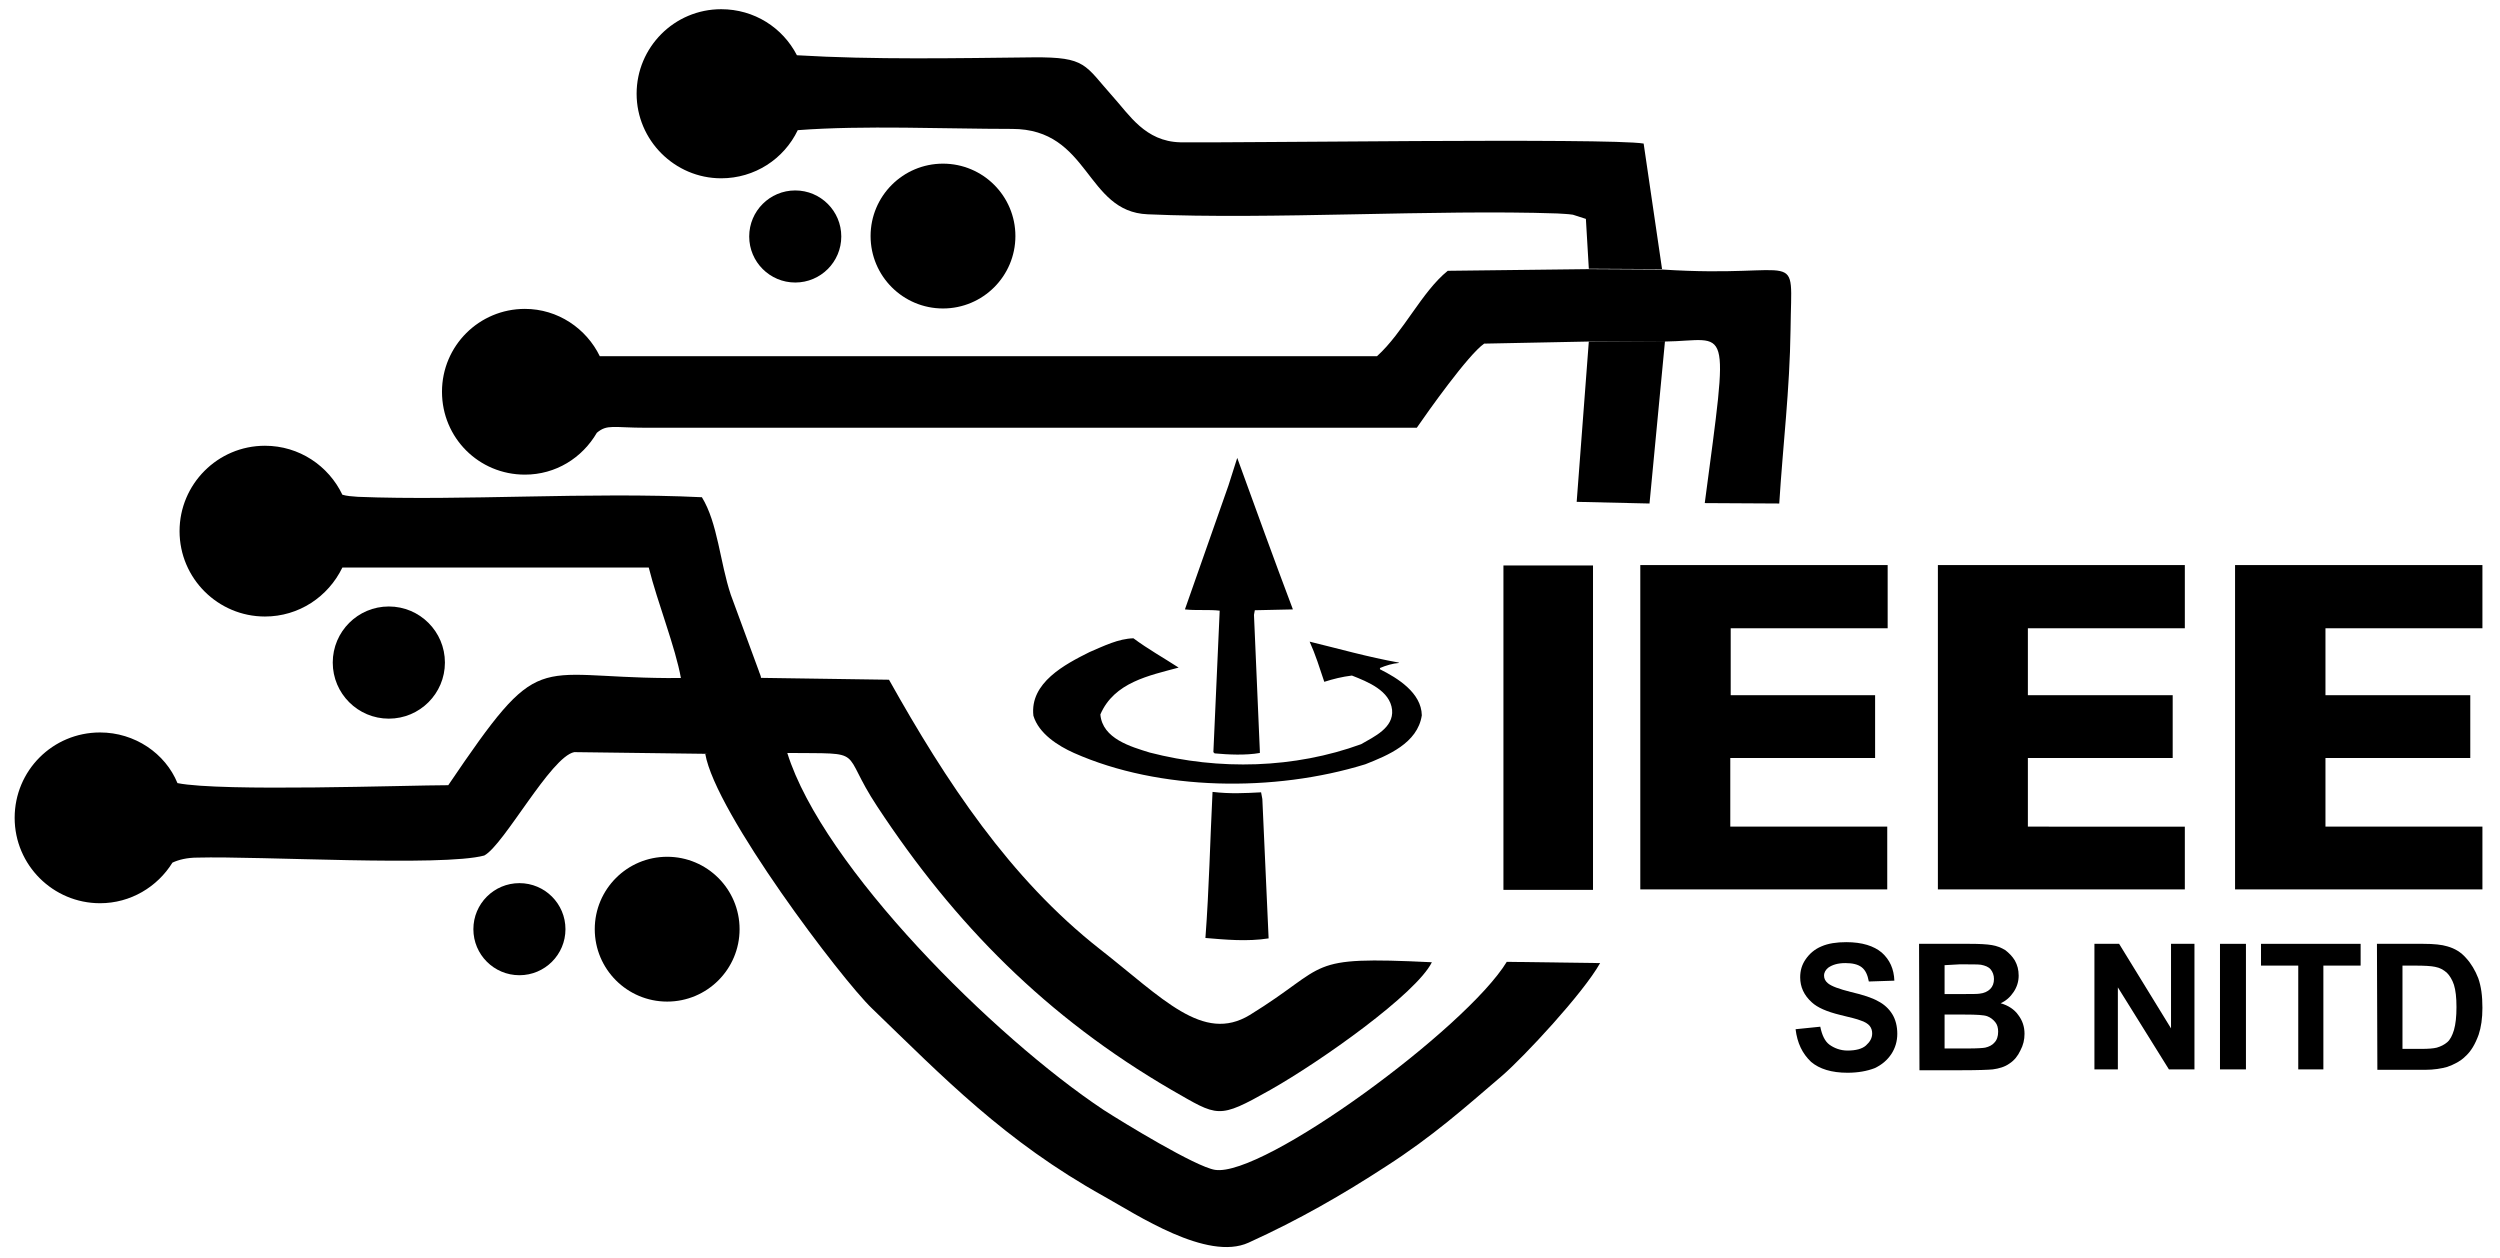 <?xml version="1.0" encoding="utf-8"?>
<!-- Generator: Adobe Illustrator 23.0.0, SVG Export Plug-In . SVG Version: 6.00 Build 0)  -->
<svg version="1.1" id="Layer_1" xmlns="http://www.w3.org/2000/svg" xmlns:xlink="http://www.w3.org/1999/xlink" x="0px" y="0px"
	 viewBox="0 0 597.3 300.5" style="enable-background:new 0 0 597.3 300.5;" xml:space="preserve">
<style type="text/css">
	.st0{fill-rule:evenodd;clip-rule:evenodd;fill:#000000;}
	.st1{fill:#000000;}
</style>
<g id="Layer_x0020_1">
	<g id="_2413673844288">
		<path class="st0" d="M289.7,189.2c-0.6,11.9-0.8,22.9-1.7,34.9c4.7,0.4,10,0.9,15.1,0.1l-1.5-33.3l-0.3-1.6
			C297.5,189.5,293.9,189.7,289.7,189.2L289.7,189.2z M260.3,155.8c-5.8,2.9-14.3,7.3-13.4,15.2c1.3,4.3,5.9,7.2,9.7,8.9
			c20.5,9.1,47.9,9.4,69.6,2.7c5.3-2.1,12.5-5,13.5-11.7c-0.1-5.4-5.8-8.9-10-11v-0.3c1.4-0.6,3.1-1.1,4.5-1.2v-0.1
			c-7.3-1.3-14.3-3.3-21.3-5c1.4,3.1,2.4,6.3,3.5,9.6c2.2-0.7,4.2-1.2,6.6-1.5c3.8,1.5,9.1,3.6,9.6,8.2c0.4,4.3-4.3,6.4-7.4,8.2
			c-15.9,5.8-33.9,6.3-50.5,2c-4.5-1.4-11.3-3.3-11.8-9.1c3.3-7.7,11.7-9.3,18.7-11.2c-3.7-2.4-7.3-4.4-10.8-7
			C267.2,152.6,263.8,154.3,260.3,155.8L260.3,155.8z M295.6,109.4l-2.1,6.6l-10.4,29.6c2.6,0.3,5.8,0,8.3,0.3v0.2l-1.5,33.6
			l0.3,0.3c3.3,0.3,7.4,0.5,10.8-0.1v-0.5l-1.4-32.5l0.2-1.1l9.1-0.2C304.4,133.7,300,121.5,295.6,109.4L295.6,109.4L295.6,109.4z"
			/>
		<circle class="st0" cx="225.3" cy="56.4" r="17.3"/>
		<circle class="st0" cx="190" cy="56.5" r="11"/>
		<circle class="st0" cx="92.9" cy="158.3" r="13.4"/>
		<circle class="st0" cx="159.4" cy="222" r="17.3"/>
		<circle class="st0" cx="124.1" cy="222" r="11"/>
		<path class="st0" d="M379.6,81.6h18.2c15.4-0.2,15.4-6,9.5,38.6l17.8,0.1c0.9-14.3,2.5-27,2.7-41.6c0.2-20.3,3.3-12.1-30.6-14.3
			l-17.5-0.1l-33.8,0.4c-6.2,5-10.6,14.7-16.9,20.4H143.3c-3.2-6.6-10-11.3-17.9-11.3c-10.9,0-19.8,8.8-19.8,19.8
			s8.8,19.8,19.8,19.8c7.4,0,13.7-4,17.2-10c2.5-2.1,3.9-1.2,11.8-1.2h184.1c2.4-3.5,12.3-17.5,16.1-20.1L379.6,81.6z"/>
		<path class="st0" d="M379.6,64.2l17.5,0.1l-4.4-30c-8.1-1.4-100-0.1-110.7-0.3c-8.4-0.2-12.2-6.6-16.1-10.9
			c-6.8-7.6-6.3-9.5-19-9.4c-18.3,0.2-38.2,0.6-56.5-0.5C187,6.6,180.2,2.2,172.3,2.2c-11.2,0-20.2,9.1-20.2,20.2
			s9.1,20.2,20.2,20.2c8,0,15-4.6,18.3-11.5c15.8-1.2,35.1-0.3,51.2-0.3c18.6,0,17.5,19.8,32.4,20.4c29.1,1.3,68.9-1.2,97.9-0.2
			c1.3,0.1,2.4,0.1,3.7,0.3l3.1,1L379.6,64.2z"/>
		<path class="st0" d="M188.1,179.9c-4.8-1.4-14.8-1.6-19.6,0.2c2.4,14.1,32.6,53.9,39.8,60.8c17.1,16.5,31.7,31.7,55.4,44.9
			c7.9,4.4,24.7,15.6,34.6,11.1c12.1-5.5,22.5-11.5,32.8-18.2c11.2-7.2,18.8-14,27.8-21.7c5.1-4.4,19.3-19.6,23.4-26.9l-22.3-0.3
			c-9.7,15.9-58.2,51.5-69.7,49.7c-4.6-0.7-22.1-11.4-26.6-14.3C237.5,247.8,196.6,207.1,188.1,179.9z"/>
		<path class="st0" d="M162.7,162.1l19.1-0.1c0.1-0.4-0.5-1.5-0.5-1.7l-6.7-18.2c-2.6-7.8-3.1-17.1-6.9-23.3
			c-26.8-1.3-57.4,0.9-82.2-0.1c-1.5-0.1-2.7-0.2-3.7-0.5c-3.3-6.9-10.3-11.7-18.5-11.7c-11.3,0-20.4,9.2-20.4,20.4
			c0,11.3,9.2,20.4,20.4,20.4c8.1,0,15.1-4.7,18.5-11.7H155C157.1,144,161.4,154.7,162.7,162.1z"/>
		<polygon class="st0" points="397.8,81.5 379.6,81.6 376.7,119.9 394.1,120.3 		"/>
		<path id="ieee-1.svg" class="st0" d="M359.2,135.1h21.4v77.5h-21.4V135.1z M391.9,212.6V135h59.1v15.1h-37.5v16H448v15h-34.6v16.4
			h37.5v15H391.9z M463,212.6V135H522v15.1h-37.5v16h34.6v15h-34.6v16.4H522v15H463z M534,212.6V135h59.1v15.1h-37.5v16h34.6v15
			h-34.6v16.4h37.5v15H534z"/>
		<path class="st1" d="M429,245.9l5.9-0.6c0.4,2,1.1,3.5,2.2,4.3s2.6,1.4,4.3,1.4c2,0,3.5-0.4,4.4-1.2c1-0.9,1.5-1.8,1.5-2.9
			c0-0.7-0.2-1.3-0.6-1.8c-0.4-0.5-1.2-1-2.2-1.3c-0.7-0.3-2.3-0.7-4.8-1.3c-3.3-0.8-5.5-1.8-6.8-3c-1.9-1.7-2.8-3.7-2.8-6
			c0-1.6,0.4-3,1.3-4.3c0.9-1.3,2.1-2.4,3.8-3.1c1.6-0.7,3.6-1,5.9-1c3.8,0,6.6,0.9,8.5,2.5c1.9,1.7,2.9,3.9,3,6.7l-6.1,0.2
			c-0.3-1.6-0.8-2.7-1.7-3.4c-0.9-0.7-2.2-1-3.9-1c-1.8,0-3.1,0.4-4.1,1.1c-0.6,0.5-1,1.1-1,1.9c0,0.7,0.3,1.3,0.9,1.8
			c0.8,0.7,2.7,1.4,5.5,2.1c3,0.7,5.1,1.4,6.5,2.2c1.4,0.7,2.6,1.8,3.4,3.1c0.8,1.3,1.2,2.9,1.2,4.7c0,1.8-0.5,3.4-1.4,4.8
			c-1,1.5-2.3,2.6-4,3.4c-1.8,0.7-4,1.1-6.5,1.1c-3.8,0-6.7-0.9-8.7-2.6C430.6,251.7,429.4,249.2,429,245.9z"/>
		<path class="st1" d="M458.5,225.5h12.1c2.4,0,4.1,0.1,5.3,0.3c1.2,0.2,2.2,0.6,3.2,1.2c0.9,0.7,1.7,1.5,2.3,2.5
			c0.6,1.1,0.9,2.2,0.9,3.6c0,1.4-0.4,2.7-1.2,3.9c-0.8,1.2-1.8,2.1-3.1,2.7c1.8,0.5,3.3,1.5,4.2,2.8c1,1.3,1.5,2.8,1.5,4.5
			c0,1.4-0.3,2.7-1,4c-0.6,1.3-1.5,2.4-2.6,3.1c-1.1,0.8-2.5,1.2-4,1.4c-1,0.1-3.5,0.2-7.3,0.2h-10.2L458.5,225.5L458.5,225.5z
			 M464.6,230.6v6.9h4c2.4,0,3.9,0,4.4-0.1c1-0.1,1.9-0.5,2.5-1.1c0.6-0.6,0.9-1.4,0.9-2.4c0-0.9-0.3-1.7-0.8-2.3
			c-0.5-0.6-1.3-0.9-2.3-1.1c-0.6-0.1-2.4-0.1-5.1-0.1L464.6,230.6L464.6,230.6z M464.6,242.5v8h5.6c2.2,0,3.6-0.1,4.1-0.2
			c0.9-0.2,1.7-0.6,2.2-1.2c0.6-0.6,0.9-1.5,0.9-2.6c0-0.9-0.2-1.7-0.7-2.3c-0.5-0.6-1.1-1.1-1.9-1.4c-0.8-0.3-2.6-0.4-5.3-0.4
			H464.6z"/>
		<polygon class="st1" points="500.4,255.5 500.4,225.5 506.3,225.5 518.7,245.7 518.7,225.5 524.3,225.5 524.3,255.5 518.2,255.5 
			506,235.9 506,255.5 		"/>
		<polygon class="st1" points="530.4,255.5 530.4,225.5 536.6,225.5 536.6,255.5 		"/>
		<polygon class="st1" points="549.1,255.5 549.1,230.7 540.2,230.7 540.2,225.5 564,225.5 564,230.7 555.1,230.7 555.1,255.5 		"/>
		<path class="st1" d="M567.9,225.5h11.1c2.5,0,4.4,0.2,5.7,0.6c1.8,0.5,3.3,1.4,4.5,2.8c1.2,1.3,2.2,3,2.9,4.8c0.7,2,1,4.2,1,7.1
			c0,2.5-0.3,4.6-0.9,6.4c-0.8,2.2-1.8,4-3.3,5.3c-1,1-2.5,1.8-4.2,2.4c-1.4,0.4-3.2,0.7-5.3,0.7H568L567.9,225.5L567.9,225.5z
			 M574,230.7v19.9h4.5c1.7,0,2.9-0.1,3.7-0.3c1-0.3,1.8-0.7,2.5-1.3c0.7-0.6,1.2-1.6,1.6-2.9c0.4-1.4,0.6-3.2,0.6-5.5
			c0-2.3-0.2-4-0.6-5.3c-0.4-1.2-1-2.2-1.7-2.9c-0.8-0.7-1.7-1.2-2.8-1.4c-0.9-0.2-2.5-0.3-4.9-0.3L574,230.7L574,230.7z"/>
		<path class="st0" d="M168.5,180.1l19.6-0.2c19.4,0.2,12.3-1.1,21.5,12.8c18.5,28.1,40.4,50.3,70.3,67.7c11.2,6.4,11,7.1,23.6,0
			c12.2-6.9,34.9-23,38.6-30.5c-30.9-1.5-24,0.6-43.5,12.6c-11.2,6.8-20.8-4-35.9-15.8c-21.4-16.8-36.7-40-50.3-64.3l-34.4-0.5
			l-18.5,0.1c-32.5-0.2-30.1-7.3-52.4,25.6c-9.6,0-54.2,1.6-64.7-0.5C39.5,180,32.2,175,23.9,175c-11.3,0-20.4,9.1-20.4,20.4
			c0,11.3,9.2,20.4,20.4,20.4c7.3,0,13.7-3.9,17.3-9.7c1.5-0.7,3.5-1.2,6-1.2c14.6-0.4,58.6,2.2,68.5-0.5
			c4.7-2.5,15.9-23.6,21.5-24.7L168.5,180.1z"/>
	</g>
</g>
</svg>
